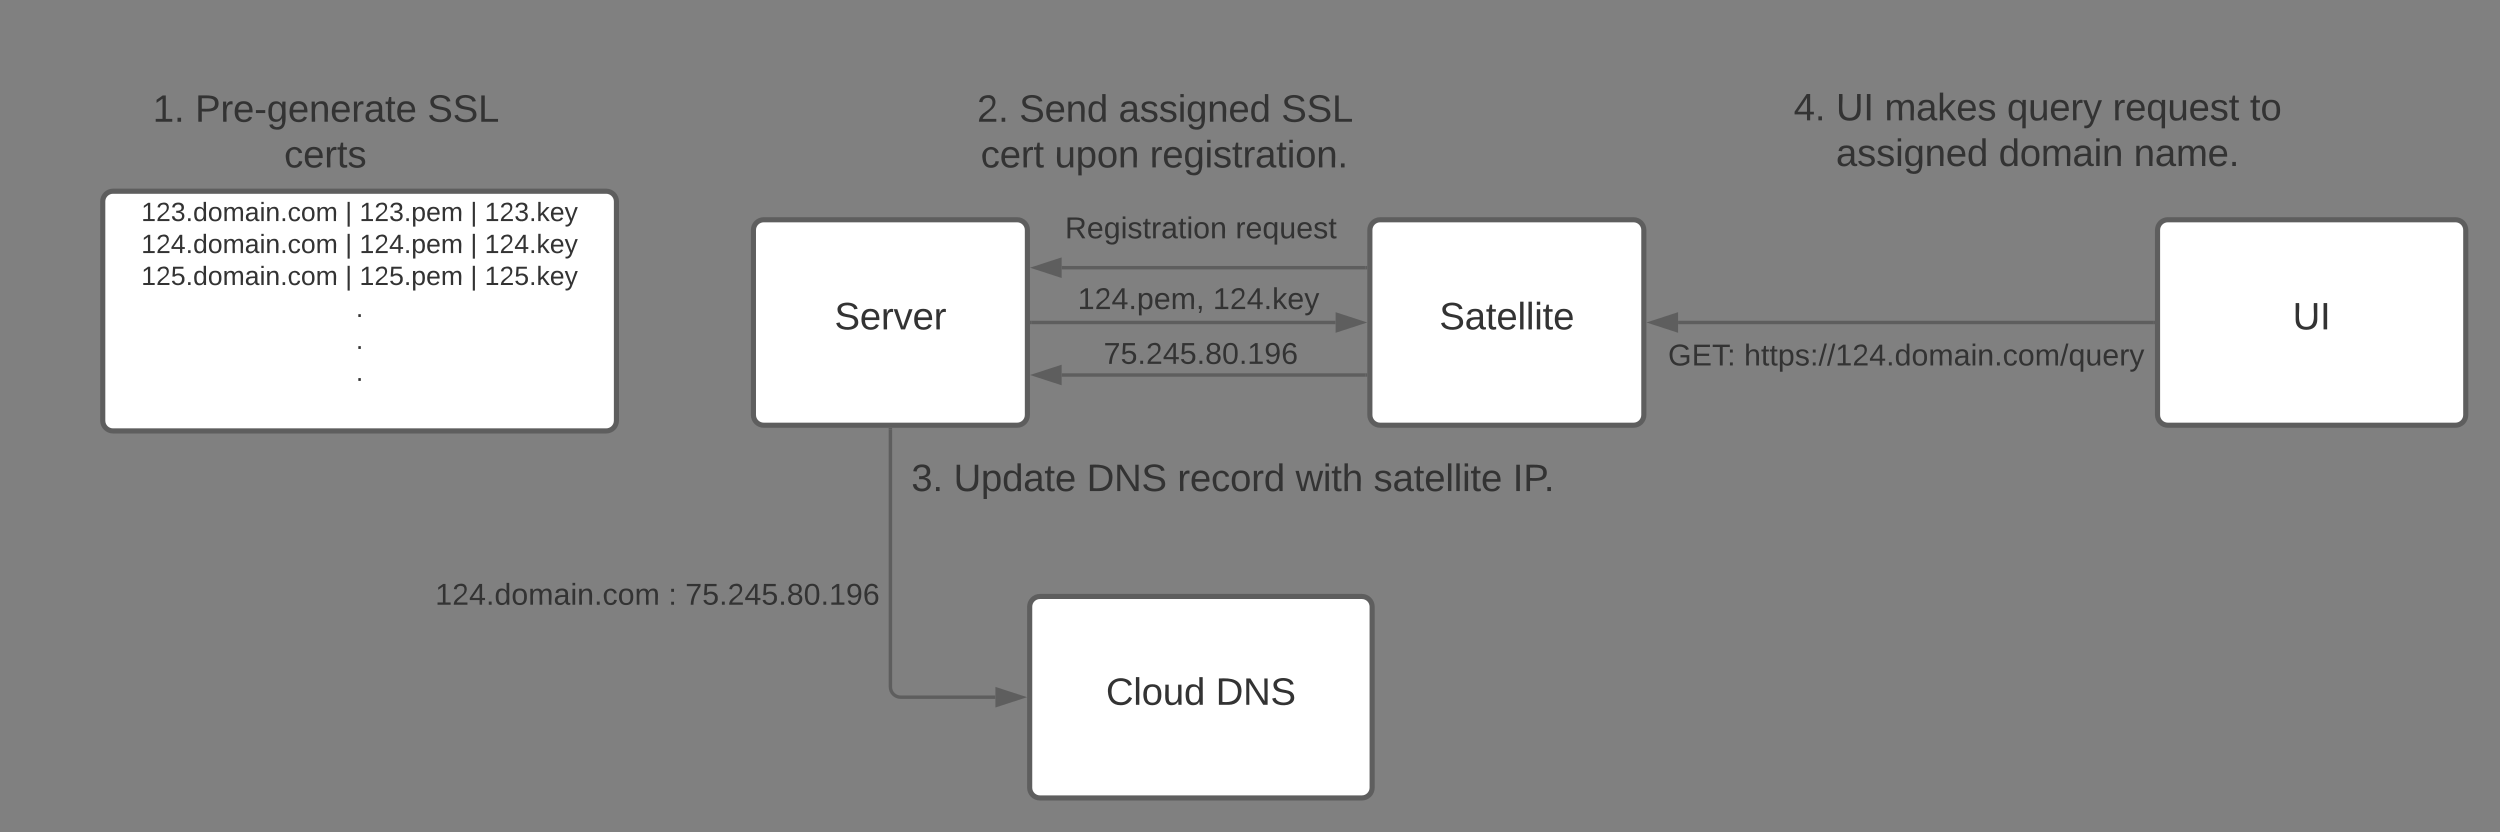 <svg xmlns="http://www.w3.org/2000/svg" xmlns:xlink="http://www.w3.org/1999/xlink" xmlns:lucid="lucid" width="1460" height="486"><rect width="100%" height="100%" fill="#808080" stroke="none"/><g transform="translate(660 -11.667)" lucid:page-tab-id="0_0"><path d="M-220 146c0-3.3 2.7-6 6-6h148c3.3 0 6 2.7 6 6v108c0 3.3-2.7 6-6 6h-148c-3.3 0-6-2.7-6-6z" stroke="#5e5e5e" stroke-width="3" fill="#fff"/><use xlink:href="#a" transform="matrix(1,0,0,1,-215,145) translate(42.346 59.028)"/><path d="M140 146c0-3.3 2.7-6 6-6h148c3.3 0 6 2.7 6 6v108c0 3.3-2.7 6-6 6H146c-3.3 0-6-2.7-6-6z" stroke="#5e5e5e" stroke-width="3" fill="#fff"/><use xlink:href="#b" transform="matrix(1,0,0,1,145,145) translate(35.586 59.028)"/><path d="M137.5 168H-40" stroke="#5e5e5e" stroke-width="2" fill="none"/><path d="M138.5 169h-1.03v-2h1.03z" fill="#5e5e5e"/><path d="M-55.26 168l14.26-4.64v9.28z" stroke="#5e5e5e" stroke-width="2" fill="#5e5e5e"/><path d="M-600 66c0-3.3 2.7-6 6-6h248c3.3 0 6 2.7 6 6v51.33c0 3.32-2.7 6-6 6h-248c-3.3 0-6-2.68-6-6z" stroke="#000" stroke-opacity="0" stroke-width="3" fill="#fff" fill-opacity="0"/><use xlink:href="#c" transform="matrix(1,0,0,1,-595,65) translate(24.259 17.778)"/><use xlink:href="#d" transform="matrix(1,0,0,1,-595,65) translate(48.951 17.778)"/><use xlink:href="#e" transform="matrix(1,0,0,1,-595,65) translate(184.568 17.778)"/><use xlink:href="#f" transform="matrix(1,0,0,1,-595,65) translate(100.957 44.444)"/><path d="M-600 129.33c0-3.3 2.7-6 6-6h288c3.3 0 6 2.7 6 6v128c0 3.32-2.7 6-6 6h-288c-3.3 0-6-2.68-6-6z" stroke="#5e5e5e" stroke-width="3" fill="#fff"/><path d="M-640 129.33c0-3.3 2.7-6 6-6h368c3.3 0 6 2.7 6 6v108c0 3.32-2.7 6-6 6h-368c-3.3 0-6-2.68-6-6z" stroke="#000" stroke-opacity="0" stroke-width="3" fill="#fff" fill-opacity="0"/><use xlink:href="#g" transform="matrix(1,0,0,1,-635,128.333) translate(57.488 12.444)"/><use xlink:href="#h" transform="matrix(1,0,0,1,-635,128.333) translate(176.617 12.444)"/><use xlink:href="#i" transform="matrix(1,0,0,1,-635,128.333) translate(184.957 12.444)"/><use xlink:href="#h" transform="matrix(1,0,0,1,-635,128.333) translate(249.728 12.444)"/><use xlink:href="#j" transform="matrix(1,0,0,1,-635,128.333) translate(258.068 12.444)"/><use xlink:href="#k" transform="matrix(1,0,0,1,-635,128.333) translate(57.488 31.111)"/><use xlink:href="#h" transform="matrix(1,0,0,1,-635,128.333) translate(176.617 31.111)"/><use xlink:href="#l" transform="matrix(1,0,0,1,-635,128.333) translate(184.957 31.111)"/><use xlink:href="#h" transform="matrix(1,0,0,1,-635,128.333) translate(249.728 31.111)"/><use xlink:href="#m" transform="matrix(1,0,0,1,-635,128.333) translate(258.068 31.111)"/><use xlink:href="#n" transform="matrix(1,0,0,1,-635,128.333) translate(57.488 49.778)"/><use xlink:href="#h" transform="matrix(1,0,0,1,-635,128.333) translate(176.617 49.778)"/><use xlink:href="#o" transform="matrix(1,0,0,1,-635,128.333) translate(184.957 49.778)"/><use xlink:href="#h" transform="matrix(1,0,0,1,-635,128.333) translate(249.728 49.778)"/><use xlink:href="#p" transform="matrix(1,0,0,1,-635,128.333) translate(258.068 49.778)"/><use xlink:href="#q" transform="matrix(1,0,0,1,-635,128.333) translate(182.84 68.444)"/><use xlink:href="#r" transform="matrix(1,0,0,1,-635,128.333) translate(182.84 87.111)"/><use xlink:href="#s" transform="matrix(1,0,0,1,-635,128.333) translate(182.84 105.778)"/><path d="M-100 66c0-3.3 2.7-6 6-6h228c3.3 0 6 2.7 6 6v51.33c0 3.32-2.7 6-6 6H-94c-3.3 0-6-2.68-6-6z" stroke="#000" stroke-opacity="0" stroke-width="3" fill="#fff" fill-opacity="0"/><use xlink:href="#t" transform="matrix(1,0,0,1,-95,65) translate(5.556 17.778)"/><use xlink:href="#u" transform="matrix(1,0,0,1,-95,65) translate(30.247 17.778)"/><use xlink:href="#v" transform="matrix(1,0,0,1,-95,65) translate(88.272 17.778)"/><use xlink:href="#e" transform="matrix(1,0,0,1,-95,65) translate(183.272 17.778)"/><use xlink:href="#w" transform="matrix(1,0,0,1,-95,65) translate(7.747 44.444)"/><use xlink:href="#x" transform="matrix(1,0,0,1,-95,65) translate(50.895 44.444)"/><use xlink:href="#y" transform="matrix(1,0,0,1,-95,65) translate(106.451 44.444)"/><path d="M-78.67 122c0-3.3 2.7-6 6-6h228c3.32 0 6 2.7 6 6v48c0 3.3-2.68 6-6 6h-228c-3.3 0-6-2.7-6-6z" stroke="#000" stroke-opacity="0" stroke-width="3" fill="#fff" fill-opacity="0"/><use xlink:href="#z" transform="matrix(1,0,0,1,-73.667,121) translate(35.617 29.847)"/><use xlink:href="#A" transform="matrix(1,0,0,1,-73.667,121) translate(135.173 29.847)"/><path d="M-57.5 200H120" stroke="#5e5e5e" stroke-width="2" fill="none"/><path d="M-57.47 201h-1.03v-2h1.03z" fill="#5e5e5e"/><path d="M135.26 200L121 204.64v-9.28z" stroke="#5e5e5e" stroke-width="2" fill="#5e5e5e"/><path d="M-80 163.33c0-3.3 2.7-6 6-6h228c3.3 0 6 2.7 6 6v48c0 3.32-2.7 6-6 6H-74c-3.3 0-6-2.68-6-6z" stroke="#000" stroke-opacity="0" stroke-width="3" fill="#fff" fill-opacity="0"/><g><use xlink:href="#B" transform="matrix(1,0,0,1,-75,162.333) translate(44.407 29.847)"/><use xlink:href="#C" transform="matrix(1,0,0,1,-75,162.333) translate(123.37 29.847)"/></g><path d="M137.5 230.67H-40" stroke="#5e5e5e" stroke-width="2" fill="none"/><path d="M138.5 231.67h-1.03v-2h1.03z" fill="#5e5e5e"/><path d="M-55.26 230.67l14.26-4.64v9.27z" stroke="#5e5e5e" stroke-width="2" fill="#5e5e5e"/><path d="M-78.67 195.33c0-3.3 2.7-6 6-6h228c3.32 0 6 2.7 6 6v48c0 3.32-2.68 6-6 6h-228c-3.3 0-6-2.68-6-6z" stroke="#000" stroke-opacity="0" stroke-width="3" fill="#fff" fill-opacity="0"/><g><use xlink:href="#D" transform="matrix(1,0,0,1,-73.667,194.333) translate(58.21 29.847)"/></g><path d="M-140 268.67c0-3.32 2.7-6 6-6h388c3.3 0 6 2.68 6 6v49.66c0 3.32-2.7 6-6 6h-388c-3.3 0-6-2.68-6-6z" stroke="#000" stroke-opacity="0" stroke-width="3" fill="#fff" fill-opacity="0"/><g><use xlink:href="#E" transform="matrix(1,0,0,1,-135,267.667) translate(7.222 30.778)"/><use xlink:href="#F" transform="matrix(1,0,0,1,-135,267.667) translate(31.914 30.778)"/><use xlink:href="#G" transform="matrix(1,0,0,1,-135,267.667) translate(109.63 30.778)"/><use xlink:href="#H" transform="matrix(1,0,0,1,-135,267.667) translate(162.593 30.778)"/><use xlink:href="#I" transform="matrix(1,0,0,1,-135,267.667) translate(231.605 30.778)"/><use xlink:href="#J" transform="matrix(1,0,0,1,-135,267.667) translate(277.16 30.778)"/><use xlink:href="#K" transform="matrix(1,0,0,1,-135,267.667) translate(358.457 30.778)"/></g><path d="M-58.67 366c0-3.3 2.7-6 6-6h188c3.32 0 6 2.7 6 6v105.67c0 3.3-2.68 6-6 6h-188c-3.3 0-6-2.7-6-6z" stroke="#5e5e5e" stroke-width="3" fill="#fff"/><g><use xlink:href="#L" transform="matrix(1,0,0,1,-53.667,365) translate(39.568 58.278)"/><use xlink:href="#M" transform="matrix(1,0,0,1,-53.667,365) translate(103.642 58.278)"/></g><path d="M-140 262.5v150.33c0 3.32 2.7 6 6 6h55.33" stroke="#5e5e5e" stroke-width="2" fill="none"/><path d="M-139 262.53h-2v-1.03h2z" fill="#5e5e5e"/><path d="M-63.4 418.83l-14.27 4.64v-9.27z" stroke="#5e5e5e" stroke-width="2" fill="#5e5e5e"/><path d="M-436 350c0-3.3 2.7-6 6-6h308c3.3 0 6 2.7 6 6v23.67c0 3.3-2.7 6-6 6h-308c-3.3 0-6-2.7-6-6z" stroke="#000" stroke-opacity="0" stroke-width="3" fill-opacity="0"/><g><use xlink:href="#N" transform="matrix(1,0,0,1,-431,349) translate(25.198 15.847)"/><use xlink:href="#O" transform="matrix(1,0,0,1,-431,349) translate(161.346 15.847)"/><use xlink:href="#P" transform="matrix(1,0,0,1,-431,349) translate(171.222 15.847)"/></g><path d="M380 37.67c0-3.32 2.7-6 6-6h288c3.3 0 6 2.68 6 6v108c0 3.3-2.7 6-6 6H386c-3.3 0-6-2.7-6-6z" stroke="#000" stroke-opacity="0" stroke-width="3" fill="#fff" fill-opacity="0"/><g><use xlink:href="#Q" transform="matrix(1,0,0,1,385,36.667) translate(2.531 45.278)"/><use xlink:href="#R" transform="matrix(1,0,0,1,385,36.667) translate(27.222 45.278)"/><use xlink:href="#S" transform="matrix(1,0,0,1,385,36.667) translate(55.556 45.278)"/><use xlink:href="#T" transform="matrix(1,0,0,1,385,36.667) translate(127.099 45.278)"/><use xlink:href="#U" transform="matrix(1,0,0,1,385,36.667) translate(188.765 45.278)"/><use xlink:href="#V" transform="matrix(1,0,0,1,385,36.667) translate(268.951 45.278)"/><use xlink:href="#v" transform="matrix(1,0,0,1,385,36.667) translate(27.222 71.944)"/><use xlink:href="#W" transform="matrix(1,0,0,1,385,36.667) translate(122.222 71.944)"/><use xlink:href="#X" transform="matrix(1,0,0,1,385,36.667) translate(201.111 71.944)"/></g><path d="M600 146c0-3.3 2.7-6 6-6h168c3.3 0 6 2.7 6 6v108c0 3.3-2.7 6-6 6H606c-3.3 0-6-2.7-6-6z" stroke="#5e5e5e" stroke-width="3" fill="#fff"/><g><use xlink:href="#Y" transform="matrix(1,0,0,1,605,145) translate(73.92 59.028)"/></g><path d="M597.5 200H320" stroke="#5e5e5e" stroke-width="2" fill="none"/><path d="M598.5 201h-1.03v-2h1.03z" fill="#5e5e5e"/><path d="M304.74 200l14.26-4.64v9.28z" stroke="#5e5e5e" stroke-width="2" fill="#5e5e5e"/><path d="M253.28 199.88c0-3.32 2.7-6 6-6h388c3.32 0 6 2.68 6 6v45.33c0 3.32-2.68 6-6 6h-388c-3.3 0-6-2.68-6-6z" stroke="#000" stroke-opacity="0" stroke-width="3" fill="#fff" fill-opacity="0"/><g><use xlink:href="#Z" transform="matrix(1,0,0,1,258.283,198.877) translate(55.864 26.222)"/><use xlink:href="#aa" transform="matrix(1,0,0,1,258.283,198.877) translate(100.259 26.222)"/></g><defs><path fill="#333" d="M185-189c-5-48-123-54-124 2 14 75 158 14 163 119 3 78-121 87-175 55-17-10-28-26-33-46l33-7c5 56 141 63 141-1 0-78-155-14-162-118-5-82 145-84 179-34 5 7 8 16 11 25" id="ab"/><path fill="#333" d="M100-194c63 0 86 42 84 106H49c0 40 14 67 53 68 26 1 43-12 49-29l28 8c-11 28-37 45-77 45C44 4 14-33 15-96c1-61 26-98 85-98zm52 81c6-60-76-77-97-28-3 7-6 17-6 28h103" id="ac"/><path fill="#333" d="M114-163C36-179 61-72 57 0H25l-1-190h30c1 12-1 29 2 39 6-27 23-49 58-41v29" id="ad"/><path fill="#333" d="M108 0H70L1-190h34L89-25l56-165h34" id="ae"/><g id="a"><use transform="matrix(0.062,0,0,0.062,0,0)" xlink:href="#ab"/><use transform="matrix(0.062,0,0,0.062,14.815,0)" xlink:href="#ac"/><use transform="matrix(0.062,0,0,0.062,27.16,0)" xlink:href="#ad"/><use transform="matrix(0.062,0,0,0.062,34.506,0)" xlink:href="#ae"/><use transform="matrix(0.062,0,0,0.062,45.617,0)" xlink:href="#ac"/><use transform="matrix(0.062,0,0,0.062,57.963,0)" xlink:href="#ad"/></g><path fill="#333" d="M141-36C126-15 110 5 73 4 37 3 15-17 15-53c-1-64 63-63 125-63 3-35-9-54-41-54-24 1-41 7-42 31l-33-3c5-37 33-52 76-52 45 0 72 20 72 64v82c-1 20 7 32 28 27v20c-31 9-61-2-59-35zM48-53c0 20 12 33 32 33 41-3 63-29 60-74-43 2-92-5-92 41" id="af"/><path fill="#333" d="M59-47c-2 24 18 29 38 22v24C64 9 27 4 27-40v-127H5v-23h24l9-43h21v43h35v23H59v120" id="ag"/><path fill="#333" d="M24 0v-261h32V0H24" id="ah"/><path fill="#333" d="M24-231v-30h32v30H24zM24 0v-190h32V0H24" id="ai"/><g id="b"><use transform="matrix(0.062,0,0,0.062,0,0)" xlink:href="#ab"/><use transform="matrix(0.062,0,0,0.062,14.815,0)" xlink:href="#af"/><use transform="matrix(0.062,0,0,0.062,27.16,0)" xlink:href="#ag"/><use transform="matrix(0.062,0,0,0.062,33.333,0)" xlink:href="#ac"/><use transform="matrix(0.062,0,0,0.062,45.679,0)" xlink:href="#ah"/><use transform="matrix(0.062,0,0,0.062,50.556,0)" xlink:href="#ah"/><use transform="matrix(0.062,0,0,0.062,55.432,0)" xlink:href="#ai"/><use transform="matrix(0.062,0,0,0.062,60.309,0)" xlink:href="#ag"/><use transform="matrix(0.062,0,0,0.062,66.481,0)" xlink:href="#ac"/></g><path fill="#333" d="M27 0v-27h64v-190l-56 39v-29l58-41h29v221h61V0H27" id="aj"/><path fill="#333" d="M33 0v-38h34V0H33" id="ak"/><g id="c"><use transform="matrix(0.062,0,0,0.062,0,0)" xlink:href="#aj"/><use transform="matrix(0.062,0,0,0.062,12.346,0)" xlink:href="#ak"/></g><path fill="#333" d="M30-248c87 1 191-15 191 75 0 78-77 80-158 76V0H30v-248zm33 125c57 0 124 11 124-50 0-59-68-47-124-48v98" id="al"/><path fill="#333" d="M16-82v-28h88v28H16" id="am"/><path fill="#333" d="M177-190C167-65 218 103 67 71c-23-6-38-20-44-43l32-5c15 47 100 32 89-28v-30C133-14 115 1 83 1 29 1 15-40 15-95c0-56 16-97 71-98 29-1 48 16 59 35 1-10 0-23 2-32h30zM94-22c36 0 50-32 50-73 0-42-14-75-50-75-39 0-46 34-46 75s6 73 46 73" id="an"/><path fill="#333" d="M117-194c89-4 53 116 60 194h-32v-121c0-31-8-49-39-48C34-167 62-67 57 0H25l-1-190h30c1 10-1 24 2 32 11-22 29-35 61-36" id="ao"/><g id="d"><use transform="matrix(0.062,0,0,0.062,0,0)" xlink:href="#al"/><use transform="matrix(0.062,0,0,0.062,14.815,0)" xlink:href="#ad"/><use transform="matrix(0.062,0,0,0.062,22.16,0)" xlink:href="#ac"/><use transform="matrix(0.062,0,0,0.062,34.506,0)" xlink:href="#am"/><use transform="matrix(0.062,0,0,0.062,41.852,0)" xlink:href="#an"/><use transform="matrix(0.062,0,0,0.062,54.198,0)" xlink:href="#ac"/><use transform="matrix(0.062,0,0,0.062,66.543,0)" xlink:href="#ao"/><use transform="matrix(0.062,0,0,0.062,78.889,0)" xlink:href="#ac"/><use transform="matrix(0.062,0,0,0.062,91.235,0)" xlink:href="#ad"/><use transform="matrix(0.062,0,0,0.062,98.58,0)" xlink:href="#af"/><use transform="matrix(0.062,0,0,0.062,110.926,0)" xlink:href="#ag"/><use transform="matrix(0.062,0,0,0.062,117.099,0)" xlink:href="#ac"/></g><path fill="#333" d="M30 0v-248h33v221h125V0H30" id="ap"/><g id="e"><use transform="matrix(0.062,0,0,0.062,0,0)" xlink:href="#ab"/><use transform="matrix(0.062,0,0,0.062,14.815,0)" xlink:href="#ab"/><use transform="matrix(0.062,0,0,0.062,29.63,0)" xlink:href="#ap"/></g><path fill="#333" d="M96-169c-40 0-48 33-48 73s9 75 48 75c24 0 41-14 43-38l32 2c-6 37-31 61-74 61-59 0-76-41-82-99-10-93 101-131 147-64 4 7 5 14 7 22l-32 3c-4-21-16-35-41-35" id="aq"/><path fill="#333" d="M135-143c-3-34-86-38-87 0 15 53 115 12 119 90S17 21 10-45l28-5c4 36 97 45 98 0-10-56-113-15-118-90-4-57 82-63 122-42 12 7 21 19 24 35" id="ar"/><g id="f"><use transform="matrix(0.062,0,0,0.062,0,0)" xlink:href="#aq"/><use transform="matrix(0.062,0,0,0.062,11.111,0)" xlink:href="#ac"/><use transform="matrix(0.062,0,0,0.062,23.457,0)" xlink:href="#ad"/><use transform="matrix(0.062,0,0,0.062,30.802,0)" xlink:href="#ag"/><use transform="matrix(0.062,0,0,0.062,36.975,0)" xlink:href="#ar"/></g><path fill="#333" d="M101-251c82-7 93 87 43 132L82-64C71-53 59-42 53-27h129V0H18c2-99 128-94 128-182 0-28-16-43-45-43s-46 15-49 41l-32-3c6-41 34-60 81-64" id="as"/><path fill="#333" d="M126-127c33 6 58 20 58 59 0 88-139 92-164 29-3-8-5-16-6-25l32-3c6 27 21 44 54 44 32 0 52-15 52-46 0-38-36-46-79-43v-28c39 1 72-4 72-42 0-27-17-43-46-43-28 0-47 15-49 41l-32-3c6-42 35-63 81-64 48-1 79 21 79 65 0 36-21 52-52 59" id="at"/><path fill="#333" d="M85-194c31 0 48 13 60 33l-1-100h32l1 261h-30c-2-10 0-23-3-31C134-8 116 4 85 4 32 4 16-35 15-94c0-66 23-100 70-100zm9 24c-40 0-46 34-46 75 0 40 6 74 45 74 42 0 51-32 51-76 0-42-9-74-50-73" id="au"/><path fill="#333" d="M100-194c62-1 85 37 85 99 1 63-27 99-86 99S16-35 15-95c0-66 28-99 85-99zM99-20c44 1 53-31 53-75 0-43-8-75-51-75s-53 32-53 75 10 74 51 75" id="av"/><path fill="#333" d="M210-169c-67 3-38 105-44 169h-31v-121c0-29-5-50-35-48C34-165 62-65 56 0H25l-1-190h30c1 10-1 24 2 32 10-44 99-50 107 0 11-21 27-35 58-36 85-2 47 119 55 194h-31v-121c0-29-5-49-35-48" id="aw"/><g id="g"><use transform="matrix(0.043,0,0,0.043,0,0)" xlink:href="#aj"/><use transform="matrix(0.043,0,0,0.043,8.642,0)" xlink:href="#as"/><use transform="matrix(0.043,0,0,0.043,17.284,0)" xlink:href="#at"/><use transform="matrix(0.043,0,0,0.043,25.926,0)" xlink:href="#ak"/><use transform="matrix(0.043,0,0,0.043,30.247,0)" xlink:href="#au"/><use transform="matrix(0.043,0,0,0.043,38.889,0)" xlink:href="#av"/><use transform="matrix(0.043,0,0,0.043,47.531,0)" xlink:href="#aw"/><use transform="matrix(0.043,0,0,0.043,60.451,0)" xlink:href="#af"/><use transform="matrix(0.043,0,0,0.043,69.093,0)" xlink:href="#ai"/><use transform="matrix(0.043,0,0,0.043,72.506,0)" xlink:href="#ao"/><use transform="matrix(0.043,0,0,0.043,81.148,0)" xlink:href="#ak"/><use transform="matrix(0.043,0,0,0.043,85.469,0)" xlink:href="#aq"/><use transform="matrix(0.043,0,0,0.043,93.247,0)" xlink:href="#av"/><use transform="matrix(0.043,0,0,0.043,101.889,0)" xlink:href="#aw"/></g><path fill="#333" d="M32 76v-337h29V76H32" id="ax"/><use transform="matrix(0.043,0,0,0.043,0,0)" xlink:href="#ax" id="h"/><path fill="#333" d="M115-194c55 1 70 41 70 98S169 2 115 4C84 4 66-9 55-30l1 105H24l-1-265h31l2 30c10-21 28-34 59-34zm-8 174c40 0 45-34 45-75s-6-73-45-74c-42 0-51 32-51 76 0 43 10 73 51 73" id="ay"/><g id="i"><use transform="matrix(0.043,0,0,0.043,0,0)" xlink:href="#aj"/><use transform="matrix(0.043,0,0,0.043,8.642,0)" xlink:href="#as"/><use transform="matrix(0.043,0,0,0.043,17.284,0)" xlink:href="#at"/><use transform="matrix(0.043,0,0,0.043,25.926,0)" xlink:href="#ak"/><use transform="matrix(0.043,0,0,0.043,30.247,0)" xlink:href="#ay"/><use transform="matrix(0.043,0,0,0.043,38.889,0)" xlink:href="#ac"/><use transform="matrix(0.043,0,0,0.043,47.531,0)" xlink:href="#aw"/></g><path fill="#333" d="M143 0L79-87 56-68V0H24v-261h32v163l83-92h37l-77 82L181 0h-38" id="az"/><path fill="#333" d="M179-190L93 31C79 59 56 82 12 73V49c39 6 53-20 64-50L1-190h34L92-34l54-156h33" id="aA"/><g id="j"><use transform="matrix(0.043,0,0,0.043,0,0)" xlink:href="#aj"/><use transform="matrix(0.043,0,0,0.043,8.642,0)" xlink:href="#as"/><use transform="matrix(0.043,0,0,0.043,17.284,0)" xlink:href="#at"/><use transform="matrix(0.043,0,0,0.043,25.926,0)" xlink:href="#ak"/><use transform="matrix(0.043,0,0,0.043,30.247,0)" xlink:href="#az"/><use transform="matrix(0.043,0,0,0.043,38.025,0)" xlink:href="#ac"/><use transform="matrix(0.043,0,0,0.043,46.667,0)" xlink:href="#aA"/></g><path fill="#333" d="M155-56V0h-30v-56H8v-25l114-167h33v167h35v25h-35zm-30-156c-27 46-58 90-88 131h88v-131" id="aB"/><g id="k"><use transform="matrix(0.043,0,0,0.043,0,0)" xlink:href="#aj"/><use transform="matrix(0.043,0,0,0.043,8.642,0)" xlink:href="#as"/><use transform="matrix(0.043,0,0,0.043,17.284,0)" xlink:href="#aB"/><use transform="matrix(0.043,0,0,0.043,25.926,0)" xlink:href="#ak"/><use transform="matrix(0.043,0,0,0.043,30.247,0)" xlink:href="#au"/><use transform="matrix(0.043,0,0,0.043,38.889,0)" xlink:href="#av"/><use transform="matrix(0.043,0,0,0.043,47.531,0)" xlink:href="#aw"/><use transform="matrix(0.043,0,0,0.043,60.451,0)" xlink:href="#af"/><use transform="matrix(0.043,0,0,0.043,69.093,0)" xlink:href="#ai"/><use transform="matrix(0.043,0,0,0.043,72.506,0)" xlink:href="#ao"/><use transform="matrix(0.043,0,0,0.043,81.148,0)" xlink:href="#ak"/><use transform="matrix(0.043,0,0,0.043,85.469,0)" xlink:href="#aq"/><use transform="matrix(0.043,0,0,0.043,93.247,0)" xlink:href="#av"/><use transform="matrix(0.043,0,0,0.043,101.889,0)" xlink:href="#aw"/></g><g id="l"><use transform="matrix(0.043,0,0,0.043,0,0)" xlink:href="#aj"/><use transform="matrix(0.043,0,0,0.043,8.642,0)" xlink:href="#as"/><use transform="matrix(0.043,0,0,0.043,17.284,0)" xlink:href="#aB"/><use transform="matrix(0.043,0,0,0.043,25.926,0)" xlink:href="#ak"/><use transform="matrix(0.043,0,0,0.043,30.247,0)" xlink:href="#ay"/><use transform="matrix(0.043,0,0,0.043,38.889,0)" xlink:href="#ac"/><use transform="matrix(0.043,0,0,0.043,47.531,0)" xlink:href="#aw"/></g><g id="m"><use transform="matrix(0.043,0,0,0.043,0,0)" xlink:href="#aj"/><use transform="matrix(0.043,0,0,0.043,8.642,0)" xlink:href="#as"/><use transform="matrix(0.043,0,0,0.043,17.284,0)" xlink:href="#aB"/><use transform="matrix(0.043,0,0,0.043,25.926,0)" xlink:href="#ak"/><use transform="matrix(0.043,0,0,0.043,30.247,0)" xlink:href="#az"/><use transform="matrix(0.043,0,0,0.043,38.025,0)" xlink:href="#ac"/><use transform="matrix(0.043,0,0,0.043,46.667,0)" xlink:href="#aA"/></g><path fill="#333" d="M54-142c48-35 137-8 131 61C196 18 31 33 14-55l32-4c7 23 22 37 52 37 35-1 51-22 54-58 4-55-73-65-99-34H22l8-134h141v27H59" id="aC"/><g id="n"><use transform="matrix(0.043,0,0,0.043,0,0)" xlink:href="#aj"/><use transform="matrix(0.043,0,0,0.043,8.642,0)" xlink:href="#as"/><use transform="matrix(0.043,0,0,0.043,17.284,0)" xlink:href="#aC"/><use transform="matrix(0.043,0,0,0.043,25.926,0)" xlink:href="#ak"/><use transform="matrix(0.043,0,0,0.043,30.247,0)" xlink:href="#au"/><use transform="matrix(0.043,0,0,0.043,38.889,0)" xlink:href="#av"/><use transform="matrix(0.043,0,0,0.043,47.531,0)" xlink:href="#aw"/><use transform="matrix(0.043,0,0,0.043,60.451,0)" xlink:href="#af"/><use transform="matrix(0.043,0,0,0.043,69.093,0)" xlink:href="#ai"/><use transform="matrix(0.043,0,0,0.043,72.506,0)" xlink:href="#ao"/><use transform="matrix(0.043,0,0,0.043,81.148,0)" xlink:href="#ak"/><use transform="matrix(0.043,0,0,0.043,85.469,0)" xlink:href="#aq"/><use transform="matrix(0.043,0,0,0.043,93.247,0)" xlink:href="#av"/><use transform="matrix(0.043,0,0,0.043,101.889,0)" xlink:href="#aw"/></g><g id="o"><use transform="matrix(0.043,0,0,0.043,0,0)" xlink:href="#aj"/><use transform="matrix(0.043,0,0,0.043,8.642,0)" xlink:href="#as"/><use transform="matrix(0.043,0,0,0.043,17.284,0)" xlink:href="#aC"/><use transform="matrix(0.043,0,0,0.043,25.926,0)" xlink:href="#ak"/><use transform="matrix(0.043,0,0,0.043,30.247,0)" xlink:href="#ay"/><use transform="matrix(0.043,0,0,0.043,38.889,0)" xlink:href="#ac"/><use transform="matrix(0.043,0,0,0.043,47.531,0)" xlink:href="#aw"/></g><g id="p"><use transform="matrix(0.043,0,0,0.043,0,0)" xlink:href="#aj"/><use transform="matrix(0.043,0,0,0.043,8.642,0)" xlink:href="#as"/><use transform="matrix(0.043,0,0,0.043,17.284,0)" xlink:href="#aC"/><use transform="matrix(0.043,0,0,0.043,25.926,0)" xlink:href="#ak"/><use transform="matrix(0.043,0,0,0.043,30.247,0)" xlink:href="#az"/><use transform="matrix(0.043,0,0,0.043,38.025,0)" xlink:href="#ac"/><use transform="matrix(0.043,0,0,0.043,46.667,0)" xlink:href="#aA"/></g><use transform="matrix(0.043,0,0,0.043,0,0)" xlink:href="#ak" id="q"/><use transform="matrix(0.043,0,0,0.043,0,0)" xlink:href="#ak" id="r"/><use transform="matrix(0.043,0,0,0.043,0,0)" xlink:href="#ak" id="s"/><g id="t"><use transform="matrix(0.062,0,0,0.062,0,0)" xlink:href="#as"/><use transform="matrix(0.062,0,0,0.062,12.346,0)" xlink:href="#ak"/></g><g id="u"><use transform="matrix(0.062,0,0,0.062,0,0)" xlink:href="#ab"/><use transform="matrix(0.062,0,0,0.062,14.815,0)" xlink:href="#ac"/><use transform="matrix(0.062,0,0,0.062,27.16,0)" xlink:href="#ao"/><use transform="matrix(0.062,0,0,0.062,39.506,0)" xlink:href="#au"/></g><g id="v"><use transform="matrix(0.062,0,0,0.062,0,0)" xlink:href="#af"/><use transform="matrix(0.062,0,0,0.062,12.346,0)" xlink:href="#ar"/><use transform="matrix(0.062,0,0,0.062,23.457,0)" xlink:href="#ar"/><use transform="matrix(0.062,0,0,0.062,34.568,0)" xlink:href="#ai"/><use transform="matrix(0.062,0,0,0.062,39.444,0)" xlink:href="#an"/><use transform="matrix(0.062,0,0,0.062,51.79,0)" xlink:href="#ao"/><use transform="matrix(0.062,0,0,0.062,64.136,0)" xlink:href="#ac"/><use transform="matrix(0.062,0,0,0.062,76.481,0)" xlink:href="#au"/></g><g id="w"><use transform="matrix(0.062,0,0,0.062,0,0)" xlink:href="#aq"/><use transform="matrix(0.062,0,0,0.062,11.111,0)" xlink:href="#ac"/><use transform="matrix(0.062,0,0,0.062,23.457,0)" xlink:href="#ad"/><use transform="matrix(0.062,0,0,0.062,30.802,0)" xlink:href="#ag"/></g><path fill="#333" d="M84 4C-5 8 30-112 23-190h32v120c0 31 7 50 39 49 72-2 45-101 50-169h31l1 190h-30c-1-10 1-25-2-33-11 22-28 36-60 37" id="aD"/><g id="x"><use transform="matrix(0.062,0,0,0.062,0,0)" xlink:href="#aD"/><use transform="matrix(0.062,0,0,0.062,12.346,0)" xlink:href="#ay"/><use transform="matrix(0.062,0,0,0.062,24.691,0)" xlink:href="#av"/><use transform="matrix(0.062,0,0,0.062,37.037,0)" xlink:href="#ao"/></g><g id="y"><use transform="matrix(0.062,0,0,0.062,0,0)" xlink:href="#ad"/><use transform="matrix(0.062,0,0,0.062,7.346,0)" xlink:href="#ac"/><use transform="matrix(0.062,0,0,0.062,19.691,0)" xlink:href="#an"/><use transform="matrix(0.062,0,0,0.062,32.037,0)" xlink:href="#ai"/><use transform="matrix(0.062,0,0,0.062,36.914,0)" xlink:href="#ar"/><use transform="matrix(0.062,0,0,0.062,48.025,0)" xlink:href="#ag"/><use transform="matrix(0.062,0,0,0.062,54.198,0)" xlink:href="#ad"/><use transform="matrix(0.062,0,0,0.062,61.543,0)" xlink:href="#af"/><use transform="matrix(0.062,0,0,0.062,73.889,0)" xlink:href="#ag"/><use transform="matrix(0.062,0,0,0.062,80.062,0)" xlink:href="#ai"/><use transform="matrix(0.062,0,0,0.062,84.938,0)" xlink:href="#av"/><use transform="matrix(0.062,0,0,0.062,97.284,0)" xlink:href="#ao"/><use transform="matrix(0.062,0,0,0.062,109.63,0)" xlink:href="#ak"/></g><path fill="#333" d="M233-177c-1 41-23 64-60 70L243 0h-38l-65-103H63V0H30v-248c88 3 205-21 203 71zM63-129c60-2 137 13 137-47 0-61-80-42-137-45v92" id="aE"/><g id="z"><use transform="matrix(0.049,0,0,0.049,0,0)" xlink:href="#aE"/><use transform="matrix(0.049,0,0,0.049,12.79,0)" xlink:href="#ac"/><use transform="matrix(0.049,0,0,0.049,22.667,0)" xlink:href="#an"/><use transform="matrix(0.049,0,0,0.049,32.543,0)" xlink:href="#ai"/><use transform="matrix(0.049,0,0,0.049,36.444,0)" xlink:href="#ar"/><use transform="matrix(0.049,0,0,0.049,45.333,0)" xlink:href="#ag"/><use transform="matrix(0.049,0,0,0.049,50.272,0)" xlink:href="#ad"/><use transform="matrix(0.049,0,0,0.049,56.148,0)" xlink:href="#af"/><use transform="matrix(0.049,0,0,0.049,66.025,0)" xlink:href="#ag"/><use transform="matrix(0.049,0,0,0.049,70.963,0)" xlink:href="#ai"/><use transform="matrix(0.049,0,0,0.049,74.864,0)" xlink:href="#av"/><use transform="matrix(0.049,0,0,0.049,84.741,0)" xlink:href="#ao"/></g><path fill="#333" d="M145-31C134-9 116 4 85 4 32 4 16-35 15-94c0-59 17-99 70-100 32-1 48 14 60 33 0-11-1-24 2-32h30l-1 268h-32zM93-21c41 0 51-33 51-76s-8-73-50-73c-40 0-46 35-46 75s5 74 45 74" id="aF"/><g id="A"><use transform="matrix(0.049,0,0,0.049,0,0)" xlink:href="#ad"/><use transform="matrix(0.049,0,0,0.049,5.877,0)" xlink:href="#ac"/><use transform="matrix(0.049,0,0,0.049,15.753,0)" xlink:href="#aF"/><use transform="matrix(0.049,0,0,0.049,25.63,0)" xlink:href="#aD"/><use transform="matrix(0.049,0,0,0.049,35.506,0)" xlink:href="#ac"/><use transform="matrix(0.049,0,0,0.049,45.383,0)" xlink:href="#ar"/><use transform="matrix(0.049,0,0,0.049,54.272,0)" xlink:href="#ag"/></g><path fill="#333" d="M68-38c1 34 0 65-14 84H32c9-13 17-26 17-46H33v-38h35" id="aG"/><g id="B"><use transform="matrix(0.049,0,0,0.049,0,0)" xlink:href="#aj"/><use transform="matrix(0.049,0,0,0.049,9.877,0)" xlink:href="#as"/><use transform="matrix(0.049,0,0,0.049,19.753,0)" xlink:href="#aB"/><use transform="matrix(0.049,0,0,0.049,29.63,0)" xlink:href="#ak"/><use transform="matrix(0.049,0,0,0.049,34.568,0)" xlink:href="#ay"/><use transform="matrix(0.049,0,0,0.049,44.444,0)" xlink:href="#ac"/><use transform="matrix(0.049,0,0,0.049,54.321,0)" xlink:href="#aw"/><use transform="matrix(0.049,0,0,0.049,69.086,0)" xlink:href="#aG"/></g><g id="C"><use transform="matrix(0.049,0,0,0.049,0,0)" xlink:href="#aj"/><use transform="matrix(0.049,0,0,0.049,9.877,0)" xlink:href="#as"/><use transform="matrix(0.049,0,0,0.049,19.753,0)" xlink:href="#aB"/><use transform="matrix(0.049,0,0,0.049,29.63,0)" xlink:href="#ak"/><use transform="matrix(0.049,0,0,0.049,34.568,0)" xlink:href="#az"/><use transform="matrix(0.049,0,0,0.049,43.457,0)" xlink:href="#ac"/><use transform="matrix(0.049,0,0,0.049,53.333,0)" xlink:href="#aA"/></g><path fill="#333" d="M64 0c3-98 48-159 88-221H18v-27h164v26C143-157 98-101 97 0H64" id="aH"/><path fill="#333" d="M134-131c28 9 52 24 51 62-1 50-34 73-85 73S17-19 16-69c0-36 21-54 49-61-75-25-45-126 34-121 46 3 78 18 79 63 0 33-17 51-44 57zm-34-11c31 1 46-15 46-44 0-28-17-43-47-42-29 0-46 13-45 42 1 28 16 44 46 44zm1 122c35 0 51-18 51-52 0-30-18-46-53-46-33 0-51 17-51 47 0 34 19 51 53 51" id="aI"/><path fill="#333" d="M101-251c68 0 85 55 85 127S166 4 100 4C33 4 14-52 14-124c0-73 17-127 87-127zm-1 229c47 0 54-49 54-102s-4-102-53-102c-51 0-55 48-55 102 0 53 5 102 54 102" id="aJ"/><path fill="#333" d="M99-251c64 0 84 50 84 122C183-37 130 33 47-8c-14-7-20-23-25-40l30-5c6 39 69 39 84 7 9-19 16-44 16-74-10 22-31 35-62 35-49 0-73-33-73-83 0-54 28-83 82-83zm-1 141c31-1 51-18 51-49 0-36-14-67-51-67-34 0-49 23-49 58 0 34 15 58 49 58" id="aK"/><path fill="#333" d="M110-160c48 1 74 30 74 79 0 53-28 85-80 85-65 0-83-55-86-122-5-90 50-162 133-122 14 7 22 21 27 39l-31 6c-5-40-67-38-82-6-9 19-15 44-15 74 11-20 30-34 60-33zm-7 138c34 0 49-23 49-58s-16-56-50-56c-29 0-50 16-49 49 1 36 15 65 50 65" id="aL"/><g id="D"><use transform="matrix(0.049,0,0,0.049,0,0)" xlink:href="#aH"/><use transform="matrix(0.049,0,0,0.049,9.877,0)" xlink:href="#aC"/><use transform="matrix(0.049,0,0,0.049,19.753,0)" xlink:href="#ak"/><use transform="matrix(0.049,0,0,0.049,24.691,0)" xlink:href="#as"/><use transform="matrix(0.049,0,0,0.049,34.568,0)" xlink:href="#aB"/><use transform="matrix(0.049,0,0,0.049,44.444,0)" xlink:href="#aC"/><use transform="matrix(0.049,0,0,0.049,54.321,0)" xlink:href="#ak"/><use transform="matrix(0.049,0,0,0.049,59.259,0)" xlink:href="#aI"/><use transform="matrix(0.049,0,0,0.049,69.136,0)" xlink:href="#aJ"/><use transform="matrix(0.049,0,0,0.049,79.012,0)" xlink:href="#ak"/><use transform="matrix(0.049,0,0,0.049,83.951,0)" xlink:href="#aj"/><use transform="matrix(0.049,0,0,0.049,93.827,0)" xlink:href="#aK"/><use transform="matrix(0.049,0,0,0.049,103.704,0)" xlink:href="#aL"/></g><g id="E"><use transform="matrix(0.062,0,0,0.062,0,0)" xlink:href="#at"/><use transform="matrix(0.062,0,0,0.062,12.346,0)" xlink:href="#ak"/></g><path fill="#333" d="M232-93c-1 65-40 97-104 97C67 4 28-28 28-90v-158h33c8 89-33 224 67 224 102 0 64-133 71-224h33v155" id="aM"/><g id="F"><use transform="matrix(0.062,0,0,0.062,0,0)" xlink:href="#aM"/><use transform="matrix(0.062,0,0,0.062,15.988,0)" xlink:href="#ay"/><use transform="matrix(0.062,0,0,0.062,28.333,0)" xlink:href="#au"/><use transform="matrix(0.062,0,0,0.062,40.679,0)" xlink:href="#af"/><use transform="matrix(0.062,0,0,0.062,53.025,0)" xlink:href="#ag"/><use transform="matrix(0.062,0,0,0.062,59.198,0)" xlink:href="#ac"/></g><path fill="#333" d="M30-248c118-7 216 8 213 122C240-48 200 0 122 0H30v-248zM63-27c89 8 146-16 146-99s-60-101-146-95v194" id="aN"/><path fill="#333" d="M190 0L58-211 59 0H30v-248h39L202-35l-2-213h31V0h-41" id="aO"/><g id="G"><use transform="matrix(0.062,0,0,0.062,0,0)" xlink:href="#aN"/><use transform="matrix(0.062,0,0,0.062,15.988,0)" xlink:href="#aO"/><use transform="matrix(0.062,0,0,0.062,31.975,0)" xlink:href="#ab"/></g><g id="H"><use transform="matrix(0.062,0,0,0.062,0,0)" xlink:href="#ad"/><use transform="matrix(0.062,0,0,0.062,7.346,0)" xlink:href="#ac"/><use transform="matrix(0.062,0,0,0.062,19.691,0)" xlink:href="#aq"/><use transform="matrix(0.062,0,0,0.062,30.802,0)" xlink:href="#av"/><use transform="matrix(0.062,0,0,0.062,43.148,0)" xlink:href="#ad"/><use transform="matrix(0.062,0,0,0.062,50.494,0)" xlink:href="#au"/></g><path fill="#333" d="M206 0h-36l-40-164L89 0H53L-1-190h32L70-26l43-164h34l41 164 42-164h31" id="aP"/><path fill="#333" d="M106-169C34-169 62-67 57 0H25v-261h32l-1 103c12-21 28-36 61-36 89 0 53 116 60 194h-32v-121c2-32-8-49-39-48" id="aQ"/><g id="I"><use transform="matrix(0.062,0,0,0.062,0,0)" xlink:href="#aP"/><use transform="matrix(0.062,0,0,0.062,15.988,0)" xlink:href="#ai"/><use transform="matrix(0.062,0,0,0.062,20.864,0)" xlink:href="#ag"/><use transform="matrix(0.062,0,0,0.062,27.037,0)" xlink:href="#aQ"/></g><g id="J"><use transform="matrix(0.062,0,0,0.062,0,0)" xlink:href="#ar"/><use transform="matrix(0.062,0,0,0.062,11.111,0)" xlink:href="#af"/><use transform="matrix(0.062,0,0,0.062,23.457,0)" xlink:href="#ag"/><use transform="matrix(0.062,0,0,0.062,29.63,0)" xlink:href="#ac"/><use transform="matrix(0.062,0,0,0.062,41.975,0)" xlink:href="#ah"/><use transform="matrix(0.062,0,0,0.062,46.852,0)" xlink:href="#ah"/><use transform="matrix(0.062,0,0,0.062,51.728,0)" xlink:href="#ai"/><use transform="matrix(0.062,0,0,0.062,56.605,0)" xlink:href="#ag"/><use transform="matrix(0.062,0,0,0.062,62.778,0)" xlink:href="#ac"/></g><path fill="#333" d="M33 0v-248h34V0H33" id="aR"/><g id="K"><use transform="matrix(0.062,0,0,0.062,0,0)" xlink:href="#aR"/><use transform="matrix(0.062,0,0,0.062,6.173,0)" xlink:href="#al"/><use transform="matrix(0.062,0,0,0.062,18.148,0)" xlink:href="#ak"/></g><path fill="#333" d="M212-179c-10-28-35-45-73-45-59 0-87 40-87 99 0 60 29 101 89 101 43 0 62-24 78-52l27 14C228-24 195 4 139 4 59 4 22-46 18-125c-6-104 99-153 187-111 19 9 31 26 39 46" id="aS"/><g id="L"><use transform="matrix(0.062,0,0,0.062,0,0)" xlink:href="#aS"/><use transform="matrix(0.062,0,0,0.062,15.988,0)" xlink:href="#ah"/><use transform="matrix(0.062,0,0,0.062,20.864,0)" xlink:href="#av"/><use transform="matrix(0.062,0,0,0.062,33.21,0)" xlink:href="#aD"/><use transform="matrix(0.062,0,0,0.062,45.556,0)" xlink:href="#au"/></g><g id="M"><use transform="matrix(0.062,0,0,0.062,0,0)" xlink:href="#aN"/><use transform="matrix(0.062,0,0,0.062,15.988,0)" xlink:href="#aO"/><use transform="matrix(0.062,0,0,0.062,31.975,0)" xlink:href="#ab"/></g><g id="N"><use transform="matrix(0.049,0,0,0.049,0,0)" xlink:href="#aj"/><use transform="matrix(0.049,0,0,0.049,9.877,0)" xlink:href="#as"/><use transform="matrix(0.049,0,0,0.049,19.753,0)" xlink:href="#aB"/><use transform="matrix(0.049,0,0,0.049,29.63,0)" xlink:href="#ak"/><use transform="matrix(0.049,0,0,0.049,34.568,0)" xlink:href="#au"/><use transform="matrix(0.049,0,0,0.049,44.444,0)" xlink:href="#av"/><use transform="matrix(0.049,0,0,0.049,54.321,0)" xlink:href="#aw"/><use transform="matrix(0.049,0,0,0.049,69.086,0)" xlink:href="#af"/><use transform="matrix(0.049,0,0,0.049,78.963,0)" xlink:href="#ai"/><use transform="matrix(0.049,0,0,0.049,82.864,0)" xlink:href="#ao"/><use transform="matrix(0.049,0,0,0.049,92.741,0)" xlink:href="#ak"/><use transform="matrix(0.049,0,0,0.049,97.679,0)" xlink:href="#aq"/><use transform="matrix(0.049,0,0,0.049,106.568,0)" xlink:href="#av"/><use transform="matrix(0.049,0,0,0.049,116.444,0)" xlink:href="#aw"/></g><path fill="#333" d="M33-154v-36h34v36H33zM33 0v-36h34V0H33" id="aT"/><use transform="matrix(0.049,0,0,0.049,0,0)" xlink:href="#aT" id="O"/><g id="P"><use transform="matrix(0.049,0,0,0.049,0,0)" xlink:href="#aH"/><use transform="matrix(0.049,0,0,0.049,9.877,0)" xlink:href="#aC"/><use transform="matrix(0.049,0,0,0.049,19.753,0)" xlink:href="#ak"/><use transform="matrix(0.049,0,0,0.049,24.691,0)" xlink:href="#as"/><use transform="matrix(0.049,0,0,0.049,34.568,0)" xlink:href="#aB"/><use transform="matrix(0.049,0,0,0.049,44.444,0)" xlink:href="#aC"/><use transform="matrix(0.049,0,0,0.049,54.321,0)" xlink:href="#ak"/><use transform="matrix(0.049,0,0,0.049,59.259,0)" xlink:href="#aI"/><use transform="matrix(0.049,0,0,0.049,69.136,0)" xlink:href="#aJ"/><use transform="matrix(0.049,0,0,0.049,79.012,0)" xlink:href="#ak"/><use transform="matrix(0.049,0,0,0.049,83.951,0)" xlink:href="#aj"/><use transform="matrix(0.049,0,0,0.049,93.827,0)" xlink:href="#aK"/><use transform="matrix(0.049,0,0,0.049,103.704,0)" xlink:href="#aL"/></g><g id="Q"><use transform="matrix(0.062,0,0,0.062,0,0)" xlink:href="#aB"/><use transform="matrix(0.062,0,0,0.062,12.346,0)" xlink:href="#ak"/></g><g id="R"><use transform="matrix(0.062,0,0,0.062,0,0)" xlink:href="#aM"/><use transform="matrix(0.062,0,0,0.062,15.988,0)" xlink:href="#aR"/></g><g id="S"><use transform="matrix(0.062,0,0,0.062,0,0)" xlink:href="#aw"/><use transform="matrix(0.062,0,0,0.062,18.457,0)" xlink:href="#af"/><use transform="matrix(0.062,0,0,0.062,30.802,0)" xlink:href="#az"/><use transform="matrix(0.062,0,0,0.062,41.914,0)" xlink:href="#ac"/><use transform="matrix(0.062,0,0,0.062,54.259,0)" xlink:href="#ar"/></g><g id="T"><use transform="matrix(0.062,0,0,0.062,0,0)" xlink:href="#aF"/><use transform="matrix(0.062,0,0,0.062,12.346,0)" xlink:href="#aD"/><use transform="matrix(0.062,0,0,0.062,24.691,0)" xlink:href="#ac"/><use transform="matrix(0.062,0,0,0.062,37.037,0)" xlink:href="#ad"/><use transform="matrix(0.062,0,0,0.062,44.383,0)" xlink:href="#aA"/></g><g id="U"><use transform="matrix(0.062,0,0,0.062,0,0)" xlink:href="#ad"/><use transform="matrix(0.062,0,0,0.062,7.346,0)" xlink:href="#ac"/><use transform="matrix(0.062,0,0,0.062,19.691,0)" xlink:href="#aF"/><use transform="matrix(0.062,0,0,0.062,32.037,0)" xlink:href="#aD"/><use transform="matrix(0.062,0,0,0.062,44.383,0)" xlink:href="#ac"/><use transform="matrix(0.062,0,0,0.062,56.728,0)" xlink:href="#ar"/><use transform="matrix(0.062,0,0,0.062,67.84,0)" xlink:href="#ag"/></g><g id="V"><use transform="matrix(0.062,0,0,0.062,0,0)" xlink:href="#ag"/><use transform="matrix(0.062,0,0,0.062,6.173,0)" xlink:href="#av"/></g><g id="W"><use transform="matrix(0.062,0,0,0.062,0,0)" xlink:href="#au"/><use transform="matrix(0.062,0,0,0.062,12.346,0)" xlink:href="#av"/><use transform="matrix(0.062,0,0,0.062,24.691,0)" xlink:href="#aw"/><use transform="matrix(0.062,0,0,0.062,43.148,0)" xlink:href="#af"/><use transform="matrix(0.062,0,0,0.062,55.494,0)" xlink:href="#ai"/><use transform="matrix(0.062,0,0,0.062,60.37,0)" xlink:href="#ao"/></g><g id="X"><use transform="matrix(0.062,0,0,0.062,0,0)" xlink:href="#ao"/><use transform="matrix(0.062,0,0,0.062,12.346,0)" xlink:href="#af"/><use transform="matrix(0.062,0,0,0.062,24.691,0)" xlink:href="#aw"/><use transform="matrix(0.062,0,0,0.062,43.148,0)" xlink:href="#ac"/><use transform="matrix(0.062,0,0,0.062,55.494,0)" xlink:href="#ak"/></g><g id="Y"><use transform="matrix(0.062,0,0,0.062,0,0)" xlink:href="#aM"/><use transform="matrix(0.062,0,0,0.062,15.988,0)" xlink:href="#aR"/></g><path fill="#333" d="M143 4C61 4 22-44 18-125c-5-107 100-154 193-111 17 8 29 25 37 43l-32 9c-13-25-37-40-76-40-61 0-88 39-88 99 0 61 29 100 91 101 35 0 62-11 79-27v-45h-74v-28h105v86C228-13 192 4 143 4" id="aU"/><path fill="#333" d="M30 0v-248h187v28H63v79h144v27H63v87h162V0H30" id="aV"/><path fill="#333" d="M127-220V0H93v-220H8v-28h204v28h-85" id="aW"/><g id="Z"><use transform="matrix(0.049,0,0,0.049,0,0)" xlink:href="#aU"/><use transform="matrix(0.049,0,0,0.049,13.827,0)" xlink:href="#aV"/><use transform="matrix(0.049,0,0,0.049,25.679,0)" xlink:href="#aW"/><use transform="matrix(0.049,0,0,0.049,34.519,0)" xlink:href="#aT"/></g><path fill="#333" d="M0 4l72-265h28L28 4H0" id="aX"/><g id="aa"><use transform="matrix(0.049,0,0,0.049,0,0)" xlink:href="#aQ"/><use transform="matrix(0.049,0,0,0.049,9.877,0)" xlink:href="#ag"/><use transform="matrix(0.049,0,0,0.049,14.815,0)" xlink:href="#ag"/><use transform="matrix(0.049,0,0,0.049,19.753,0)" xlink:href="#ay"/><use transform="matrix(0.049,0,0,0.049,29.63,0)" xlink:href="#ar"/><use transform="matrix(0.049,0,0,0.049,38.519,0)" xlink:href="#aT"/><use transform="matrix(0.049,0,0,0.049,43.457,0)" xlink:href="#aX"/><use transform="matrix(0.049,0,0,0.049,48.395,0)" xlink:href="#aX"/><use transform="matrix(0.049,0,0,0.049,53.333,0)" xlink:href="#aj"/><use transform="matrix(0.049,0,0,0.049,63.21,0)" xlink:href="#as"/><use transform="matrix(0.049,0,0,0.049,73.086,0)" xlink:href="#aB"/><use transform="matrix(0.049,0,0,0.049,82.963,0)" xlink:href="#ak"/><use transform="matrix(0.049,0,0,0.049,87.901,0)" xlink:href="#au"/><use transform="matrix(0.049,0,0,0.049,97.778,0)" xlink:href="#av"/><use transform="matrix(0.049,0,0,0.049,107.654,0)" xlink:href="#aw"/><use transform="matrix(0.049,0,0,0.049,122.42,0)" xlink:href="#af"/><use transform="matrix(0.049,0,0,0.049,132.296,0)" xlink:href="#ai"/><use transform="matrix(0.049,0,0,0.049,136.198,0)" xlink:href="#ao"/><use transform="matrix(0.049,0,0,0.049,146.074,0)" xlink:href="#ak"/><use transform="matrix(0.049,0,0,0.049,151.012,0)" xlink:href="#aq"/><use transform="matrix(0.049,0,0,0.049,159.901,0)" xlink:href="#av"/><use transform="matrix(0.049,0,0,0.049,169.778,0)" xlink:href="#aw"/><use transform="matrix(0.049,0,0,0.049,184.543,0)" xlink:href="#aX"/><use transform="matrix(0.049,0,0,0.049,189.481,0)" xlink:href="#aF"/><use transform="matrix(0.049,0,0,0.049,199.358,0)" xlink:href="#aD"/><use transform="matrix(0.049,0,0,0.049,209.235,0)" xlink:href="#ac"/><use transform="matrix(0.049,0,0,0.049,219.111,0)" xlink:href="#ad"/><use transform="matrix(0.049,0,0,0.049,224.988,0)" xlink:href="#aA"/></g></defs></g></svg>